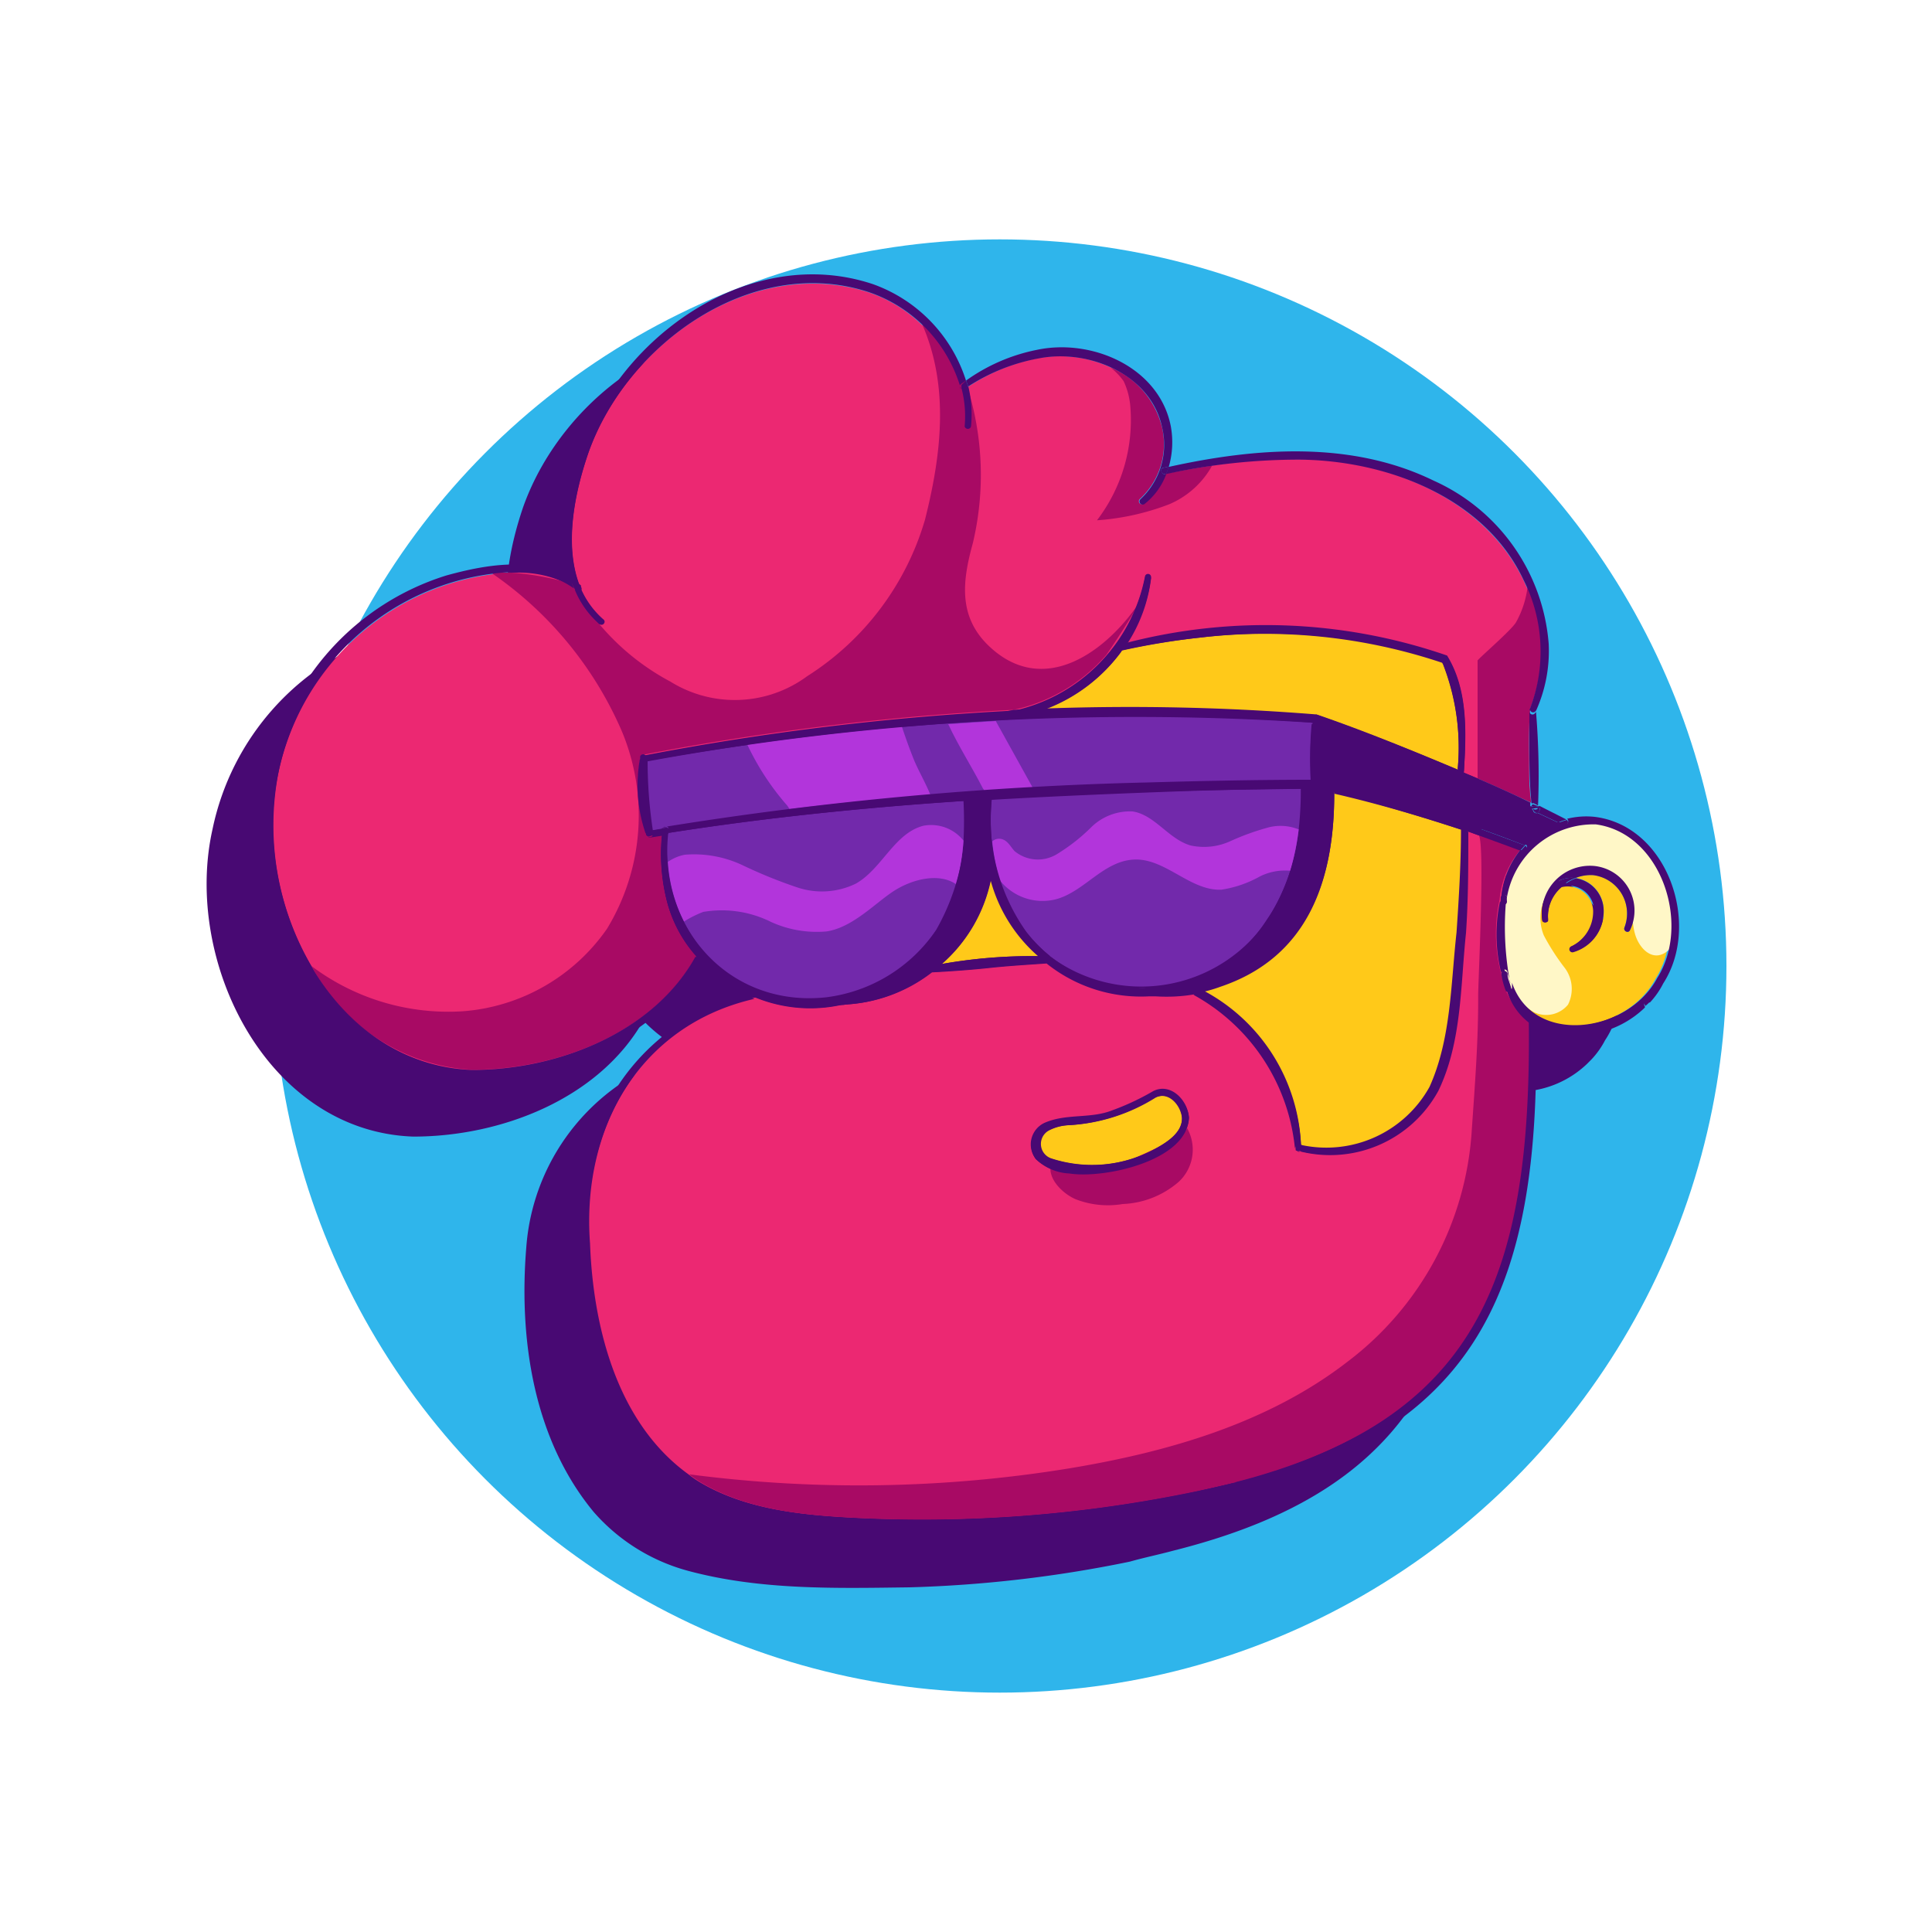 <svg xmlns="http://www.w3.org/2000/svg" viewBox="0 0 100 100">
  <title>profile_12</title>
  <g style="isolation: isolate">
    <g id="ea64a1a9-ba23-44aa-b06f-1a09c2bed029" data-name="layer 1">
      <g>
        <circle cx="51.75" cy="50" r="37.61" fill="#2fb5eb"/>
        <path d="M60.7,80.27l.39-.1c12.6-3.28,15.65-10.73,15.39-24.1a5.19,5.19,0,0,0,5.66-1l.23-.23h0a4.42,4.42,0,0,0,.71-1c2-3,.25-8.16-3.55-8.63a4.07,4.07,0,0,0-1.44.17s0,0,0,0l-1.45-.7,0,0a37.87,37.87,0,0,0-.12-4.88,7.74,7.74,0,0,0,.67-3.49,10.09,10.09,0,0,0-5.93-8.45c-4.28-2.1-9.22-1.72-13.73-.72a4.57,4.57,0,0,0,.09-2.08C57,22,53.49,20.52,50.67,21.13A9.36,9.36,0,0,0,47,22.71a7.74,7.74,0,0,0-4.84-5c-6.31-2.12-13,2.63-15.09,8.56-.68,2-1.21,4.6-.55,6.72-1.9-1.17-4.37-.73-6.42-.17A13.47,13.47,0,0,0,11,42.92c-1.53,6.81,2.8,15.64,10.39,15.91,4.55,0,9.6-1.95,11.91-6a8,8,0,0,0,2.32,1.67,11.25,11.25,0,0,0-8.38,10.07c-.39,4.74.37,9.92,3.49,13.69a9.91,9.91,0,0,0,4.9,3.05c3.73,1,7.62.9,11.45.85a65.2,65.2,0,0,0,11.4-1.33C59.22,80.62,60,80.46,60.7,80.27Z" fill="#480973"/>
        <g>
          <path d="M82.51,42.71c3.42.46,4.93,5.2,3.18,7.95-1.51,2.86-6.41,3.54-7.52.24A15.46,15.46,0,0,1,78,46.5a.13.13,0,0,0,0-.06A4.55,4.55,0,0,1,82.51,42.71Zm1.86,5.43a2.32,2.32,0,0,0-1.87-3.32,2.49,2.49,0,0,0-2.68,2.8c0,.19.35.15.31,0a2,2,0,0,1,.7-1.7h0a1.32,1.32,0,0,1,1.63,1.2A2,2,0,0,1,81.3,49a.16.16,0,0,0,.12.29A2.18,2.18,0,0,0,83,47a1.71,1.71,0,0,0-1.45-1.56,2.1,2.1,0,0,1,.93-.15A2,2,0,0,1,84.08,48C84,48.2,84.29,48.33,84.37,48.14Z" fill="#ffc919"/>
          <path d="M79.14,39.26c0,.76,0,1.53.11,2.28-.92-.43-1.84-.85-2.77-1.25L75.77,40c.11-2,.22-4.28-.87-6a28.73,28.73,0,0,0-16.58-.64,8,8,0,0,0,1.26-3.43.16.16,0,0,0-.31-.05,7.86,7.86,0,0,1-.5,1.65,1.92,1.92,0,0,1-.14.33,8.41,8.41,0,0,1-1.37,2.11,8.79,8.79,0,0,1-4.79,2.84,137.65,137.65,0,0,0-19.21,2.33.17.17,0,0,0-.11.09.14.14,0,0,0,0,.06v0a7.69,7.69,0,0,0,.3,3.95,0,0,0,0,0,0,0,.16.16,0,0,0,.17.1l.64-.1a9.86,9.86,0,0,0,.22,3.33,6.86,6.86,0,0,0,1.56,3c-2.23,4-7.26,5.88-11.66,5.87A10.06,10.06,0,0,1,16.12,50a14.44,14.44,0,0,1-1.71-10A13.08,13.08,0,0,1,25.52,29.72a8.32,8.32,0,0,1,1.12-.08h.09a5.71,5.71,0,0,1,2.11.35,3.22,3.22,0,0,1,.9.51A4.74,4.74,0,0,0,31,32.3l0,0h0c.15.06.31-.17.15-.28a4.52,4.52,0,0,1-1.13-1.64l0,0c-.85-2.12-.29-4.85.43-6.94,2-5.68,8.49-10.26,14.54-8.3a7.34,7.34,0,0,1,2.69,1.64,7.14,7.14,0,0,1,2,3.2.14.14,0,0,0,0,.13,5.7,5.7,0,0,1,.17,2,.17.17,0,0,0,.33,0,6.6,6.6,0,0,0,0-1.54,4.94,4.94,0,0,0-.1-.53,10,10,0,0,1,3.65-1.5,6.21,6.21,0,0,1,3.72.46,4.51,4.51,0,0,1,2.67,3.15A3.85,3.85,0,0,1,59,25.82a.16.16,0,1,0,.21.25,3.53,3.53,0,0,0,1.12-1.55q1.18-.24,2.37-.42a28.69,28.69,0,0,1,4.53-.33c4.54,0,9.57,2,11.62,6.25.06.12.11.25.17.37a8.11,8.11,0,0,1,.13,6.32.14.14,0,0,0,0,.07C79.13,37.6,79.13,38.43,79.14,39.26Z" fill="#ec2872"/>
          <path d="M79.17,52.85A3.23,3.23,0,0,1,78,51.27l0-.06a8.24,8.24,0,0,1-.3-4.56s0,0,0,0A4.59,4.59,0,0,1,78.69,44c-.73-.28-1.46-.54-2.2-.78l-.54-.2c0,1.75,0,3.5-.12,5.24-.29,2.74-.21,5.64-1.43,8.17a6.38,6.38,0,0,1-7.26,3.11.08.08,0,0,1-.07,0s0,0,0-.07,0,0,0,0a10.21,10.21,0,0,0-5.26-8,8.63,8.63,0,0,1-2,.1l-.32,0a7.82,7.82,0,0,1-5.32-1.7c-1,.07-2,.13-2.93.23s-2,.18-3,.23A8,8,0,0,1,43.62,52a7.51,7.51,0,0,1-4.53-.37c-6,1.37-9,6.82-8.55,12.73.16,4.35,1.41,9.28,5.08,11.94a5.22,5.22,0,0,0,.54.38c2.43,1.47,5.37,1.74,8.16,1.88a69.49,69.49,0,0,0,17-1.27c.9-.18,1.75-.37,2.57-.57h0a26.9,26.9,0,0,0,6.63-2.56c6.84-3.89,8.66-10.5,8.6-20.71v-.61ZM54.06,58.12c1.13-.5,2.37-.2,3.51-.65a13,13,0,0,0,2.13-1c.9-.44,1.77.47,1.84,1.36-.1,2.22-4.39,3.15-6.18,2.87A2.67,2.67,0,0,1,53.62,60,1.23,1.23,0,0,1,54.06,58.12Z" fill="#ec2872"/>
          <path d="M75.62,42.94c0,1.78-.11,3.55-.23,5.32-.3,2.68-.28,5.52-1.4,8a6.11,6.11,0,0,1-6.65,3,9.51,9.51,0,0,0-5.07-8,6.82,6.82,0,0,0,.88-.26c4.6-1.52,5.93-5.55,5.91-10C71.27,41.59,73.46,42.23,75.62,42.94Z" fill="#ffc919"/>
          <path d="M74.66,34.31a11.91,11.91,0,0,1,.79,5.52c-2.4-1-4.82-2-7.3-2.85h0a121.08,121.08,0,0,0-14-.31,8.64,8.64,0,0,0,3.93-3A37.28,37.28,0,0,1,62.13,33,28.91,28.91,0,0,1,74.66,34.31Z" fill="#ffc919"/>
          <path d="M67.84,40.4c-2.82,0-5.65.06-8.47.14-2,.07-3.93.15-5.9.26L51,41l-2.79.2c-2.43.2-4.87.43-7.29.73-2.13.27-4.26.58-6.37.94h0a.15.15,0,0,0-.17,0h0l-.59.1a24,24,0,0,1-.27-3.59c1.74-.31,3.47-.58,5.22-.83,2.66-.38,5.34-.69,8-.93.78-.06,1.56-.13,2.34-.18l2.46-.16a128.22,128.22,0,0,1,16.4.12A15.94,15.94,0,0,0,67.84,40.4Z" fill="#7229ab"/>
          <path d="M67.33,40.83a18.47,18.47,0,0,1-.11,2.1,12.69,12.69,0,0,1-.44,2.14,9,9,0,0,1-1.23,2.56,7.65,7.65,0,0,1-12.46.59,8.33,8.33,0,0,1-1.38-2.7,10.89,10.89,0,0,1-.38-2,11.9,11.9,0,0,1,0-2.15c2.69-.16,5.39-.28,8.09-.38S64.85,40.87,67.33,40.83Z" fill="#7229ab"/>
          <path d="M61.18,57.88c0,.73-.74,1.22-1.33,1.55a6.8,6.8,0,0,1-5.48.53.79.79,0,0,1-.1-1.46,2.5,2.5,0,0,1,1-.26,9.4,9.4,0,0,0,4.5-1.43C60.53,56.46,61.13,57.26,61.18,57.88Z" fill="#ffc919"/>
          <path d="M53.73,49.49a26.78,26.78,0,0,0-5,.41,7.91,7.91,0,0,0,2.54-4.35A7.94,7.94,0,0,0,53.73,49.49Z" fill="#ffc919"/>
          <path d="M49.87,43.51a11.36,11.36,0,0,1-.38,2.26,7.79,7.79,0,0,1-6.74,5.9,7.19,7.19,0,0,1-7.38-4,8,8,0,0,1-.83-3.09,10.25,10.25,0,0,1,0-1.46c5.08-.8,10.2-1.32,15.33-1.66A19.46,19.46,0,0,1,49.87,43.51Z" fill="#7229ab"/>
          <path d="M59.26,30.74c-.2.35-.42.71-.63,1.05-.44.72-.89,1.42-1.37,2.11a8.79,8.79,0,0,1-4.79,2.84,137.65,137.65,0,0,0-19.21,2.33.17.17,0,0,0-.11.09.14.14,0,0,0,0,.06v0a7.69,7.69,0,0,0,.3,3.95,0,0,0,0,0,0,0,.16.16,0,0,0,.17.1l.64-.1a9.86,9.86,0,0,0,.22,3.33,6.86,6.86,0,0,0,1.56,3c-2.23,4-7.26,5.88-11.66,5.87A10.06,10.06,0,0,1,16.12,50,11.78,11.78,0,0,0,24,52.34a10,10,0,0,0,7.42-4.27,11.29,11.29,0,0,0,.75-10.26,19.13,19.13,0,0,0-6.64-8.09l-.07-.06a6.7,6.7,0,0,1,1.26,0h0a14.73,14.73,0,0,1,2.11.35l.75.16a10.61,10.61,0,0,0,1.48,2.18,12.41,12.41,0,0,0,3.64,2.93A6.31,6.31,0,0,0,41.78,35a14.36,14.36,0,0,0,6.1-8.11c.84-3.34,1.27-6.87-.15-10.11q-.12-.29-.27-.57A7,7,0,0,1,50,19.78c.08.26.16.53.23.79a15.24,15.24,0,0,1,.12,7.56c-.53,1.92-.78,3.79.86,5.33,2.71,2.55,5.81.45,7.57-2C59,31.23,59.1,31,59.26,30.74Z" fill="#a80a64"/>
          <path d="M62.74,24.1a4.59,4.59,0,0,1-2.22,2,12.85,12.85,0,0,1-3.74.83,8.54,8.54,0,0,0,1.73-5.83,3.8,3.8,0,0,0-.35-1.37,3.39,3.39,0,0,0-.67-.7,4.51,4.51,0,0,1,2.67,3.15A3.85,3.85,0,0,1,59,25.82a.16.16,0,1,0,.21.25,3.53,3.53,0,0,0,1.12-1.55Q61.55,24.28,62.74,24.1Z" fill="#a80a64"/>
          <path d="M79.17,52.87v.59c.06,10.21-1.76,16.82-8.6,20.71a26.9,26.9,0,0,1-6.63,2.56h0c-.82.2-1.67.39-2.57.57a69.49,69.49,0,0,1-17,1.27c-2.79-.14-5.73-.41-8.16-1.88a5.22,5.22,0,0,1-.54-.38A67.67,67.67,0,0,0,55.36,76c5.12-.85,10.28-2.34,14.39-5.52a16.27,16.27,0,0,0,6.43-12c.16-2.33.34-4.59.33-6.95,0-.8.38-8.21,0-8.34.74.24,1.47.5,2.2.78a4.59,4.59,0,0,0-1.09,2.59s0,0,0,0a8.24,8.24,0,0,0,.3,4.56l0,.06a3.23,3.23,0,0,0,1.22,1.58Z" fill="#a80a64"/>
          <path d="M79.14,39.26c0,.76,0,1.53.11,2.28-.92-.43-1.84-.85-2.77-1.25,0-2,0-4.07,0-6.1,0-.07,1.8-1.61,2-2a5,5,0,0,0,.59-1.84,8.11,8.11,0,0,1,.13,6.32.14.14,0,0,0,0,.07C79.13,37.6,79.13,38.43,79.14,39.26Z" fill="#a80a64"/>
          <path d="M55.67,62.07a4.6,4.6,0,0,0,2.44.25A4.7,4.7,0,0,0,61,61.18a2.27,2.27,0,0,0,.42-2.83c.25.34-2.93,1.72-3.23,1.8a9.13,9.13,0,0,1-3.79.11C54.2,61,55,61.78,55.67,62.07Z" fill="#a80a64"/>
          <path d="M49.87,43.51a11.36,11.36,0,0,1-.38,2.26c-.9-.62-2.32-.26-3.29.39S44.12,48,42.79,48.21a5.7,5.7,0,0,1-2.88-.49,5.72,5.72,0,0,0-3.51-.52,5.71,5.71,0,0,0-1,.5,8,8,0,0,1-.83-3.09,2.28,2.28,0,0,1,.88-.37,5.88,5.88,0,0,1,3,.55,24.81,24.81,0,0,0,2.84,1.15,4,4,0,0,0,3-.2c1.36-.76,2-2.62,3.51-3A2.14,2.14,0,0,1,49.87,43.51Z" fill="#b235db"/>
          <path d="M67.22,42.93a12.69,12.69,0,0,1-.44,2.14,2.92,2.92,0,0,0-1.56.29,5.89,5.89,0,0,1-2,.69c-1.61.07-2.89-1.62-4.5-1.56s-2.59,1.67-4.08,2.06a2.82,2.82,0,0,1-2.9-1,10.89,10.89,0,0,1-.38-2,.52.52,0,0,1,.52-.11c.29.09.43.39.63.61a1.89,1.89,0,0,0,2.18.17,9.67,9.67,0,0,0,1.83-1.44A2.86,2.86,0,0,1,58.62,42c1.15.17,1.86,1.43,3,1.76a3.27,3.27,0,0,0,2.06-.22,13,13,0,0,1,2-.72A2.51,2.51,0,0,1,67.22,42.93Z" fill="#b235db"/>
          <path d="M48.16,41.15c-2.43.2-4.87.43-7.29.73h0l-.12-.18a13.5,13.5,0,0,1-2.07-3.16c2.66-.38,5.34-.69,8-.93.19.57.39,1.13.61,1.68S47.91,40.52,48.16,41.15Z" fill="#b235db"/>
          <path d="M53.47,40.8,51,41l-.14-.22c-.56-1.09-1.26-2.18-1.78-3.3l2.46-.16Z" fill="#b235db"/>
          <path d="M82.75,42.61a4.76,4.76,0,0,1,2.8,1.81,5.85,5.85,0,0,1,1.09,4.23,1,1,0,0,1-.76.79c-.55.1-1-.41-1.2-.94s-.15-1.1-.32-1.63a2.36,2.36,0,1,0-4.45,1.55A11.46,11.46,0,0,0,81,50.11,1.81,1.81,0,0,1,81.16,52a1.46,1.46,0,0,1-1.82.36,3,3,0,0,1-1.27-1.54,7.48,7.48,0,0,1,.71-6.54A3.73,3.73,0,0,1,82.75,42.61Z" fill="#fff7c7" style="mix-blend-mode: overlay"/>
          <g>
            <path d="M82.54,42.28c3.8.47,5.51,5.59,3.55,8.62a4.23,4.23,0,0,1-.7,1s0,0,0,0a.16.16,0,0,0-.25.2l0,.05a5.14,5.14,0,0,1-5.65,1v-.18a.18.18,0,0,0-.17-.17.17.17,0,0,0-.16.15A3.23,3.23,0,0,1,78,51.27a.15.15,0,0,0,.13,0,.16.16,0,0,0,.13-.19,1.7,1.7,0,0,0,0-.22c1.11,3.3,6,2.62,7.52-.24,1.75-2.75.24-7.49-3.18-7.95A4.55,4.55,0,0,0,78,46.44a.16.16,0,0,0-.31,0,1,1,0,0,0,0,.17A4.59,4.59,0,0,1,78.69,44l.14,0c.2.08.3-.23.11-.3a0,0,0,0,0,0,0,4.78,4.78,0,0,1,1.74-1.17l.27.12c.18.09.3-.17.16-.27A4.12,4.12,0,0,1,82.54,42.28Z" fill="#480973"/>
            <path d="M85.39,51.86h0a2.4,2.4,0,0,1-.24.22l0-.05a.16.16,0,0,1,.25-.2S85.37,51.86,85.39,51.86Z" fill="#480973"/>
            <path d="M82.5,44.82a2.32,2.32,0,0,1,1.87,3.32c-.08.19-.36.06-.29-.13a2,2,0,0,0-1.61-2.71,2.1,2.1,0,0,0-.93.15,1.42,1.42,0,0,0-.78.11c-.16.06-.09.31.07.31a2,2,0,0,0-.7,1.7c0,.2-.28.24-.31,0A2.49,2.49,0,0,1,82.5,44.82Z" fill="#480973"/>
            <path d="M83,47a2.18,2.18,0,0,1-1.57,2.26A.16.16,0,0,1,81.3,49a2,2,0,0,0,1.21-1.92,1.32,1.32,0,0,0-1.63-1.2h0a1.93,1.93,0,0,1,.7-.42A1.71,1.71,0,0,1,83,47Z" fill="#480973"/>
            <path d="M80.76,45.56a1.42,1.42,0,0,1,.78-.11,1.93,1.93,0,0,0-.7.42h0C80.67,45.87,80.6,45.62,80.76,45.56Z" fill="#480973"/>
            <path d="M81.1,42.44c.14.1,0,.36-.16.27l-.27-.12A3.66,3.66,0,0,1,81.1,42.44Z" fill="#480973"/>
            <path d="M81.08,42.42l0,0a3.66,3.66,0,0,0-.43.15l-1.08-.51a.13.13,0,0,0,.11-.1.13.13,0,0,0,0-.15.69.69,0,0,0,0-.1Z" fill="#480973"/>
            <path d="M79.59,42.08l1.08.51a4.78,4.78,0,0,0-1.74,1.17c-1-.39-2.05-.78-3.09-1.13a65.33,65.33,0,0,0-7.64-2.2,18.15,18.15,0,0,0,0-3c2.33.82,4.79,1.77,7.22,2.79a.13.13,0,0,0,.14.06c1.28.54,2.54,1.09,3.79,1.67h0A.18.18,0,0,0,79.59,42.08Z" fill="#480973"/>
            <path d="M80.16,33.32a7.54,7.54,0,0,1-.66,3.48v0a.17.17,0,0,0-.33,0,.14.14,0,0,1,0-.07,8.22,8.22,0,0,0-.3-6.69c-2-4.29-7.08-6.21-11.62-6.25a32.19,32.19,0,0,0-6.9.75,2.72,2.72,0,0,0,.13-.37h0c4.51-1,9.45-1.38,13.73.71A10.12,10.12,0,0,1,80.16,33.32Z" fill="#480973"/>
            <path d="M79.67,41.83a.13.13,0,0,1,0,.15.13.13,0,0,1-.11.1L79.4,42a.88.88,0,0,0-.06-.1.11.11,0,0,1,0-.06.17.17,0,0,0,.29-.05l.05,0Z" fill="#480973"/>
            <path d="M79.67,41.83l0,0-.05,0s0,0,0,0h0l-.26,0a1.15,1.15,0,0,1,0-.19.3.3,0,0,0,.08,0,.15.15,0,0,0-.06.09l.34,0h0A.69.69,0,0,1,79.67,41.83Z" fill="#480973"/>
            <path d="M79.65,41.81l-.05,0Z" fill="#480973"/>
            <path d="M79.5,36.8a39.92,39.92,0,0,1,.11,4.89.14.14,0,0,0,0-.06.19.19,0,0,0-.26-.05.3.3,0,0,1-.08,0c-.08-.75-.1-1.52-.11-2.28s0-1.66,0-2.48a.18.18,0,0,0,.1.15.16.16,0,0,0,.21-.09A.05.05,0,0,0,79.5,36.8Z" fill="#480973"/>
            <path d="M79.63,41.73h0v0Z" fill="#480973"/>
            <path d="M79.61,41.69v0l-.28-.14a.19.19,0,0,1,.26.05A.14.14,0,0,1,79.61,41.69Z" fill="#480973"/>
            <path d="M79.61,41.72l-.34,0a.15.15,0,0,1,.06-.09Z" fill="#480973"/>
            <path d="M79.6,41.79l-.06,0h0Z" fill="#480973"/>
            <path d="M79.51,41.78h0l0,0,0,0Zm-.2.06a.11.11,0,0,0,0,.06.88.88,0,0,1,.06.1c-1.25-.58-2.51-1.13-3.79-1.67a.14.14,0,0,0,.15-.14,1.62,1.62,0,0,0,0-.22c1.17.5,2.33,1,3.48,1.57a1.15,1.15,0,0,0,0,.19l.26,0h0l.06,0A.17.17,0,0,1,79.31,41.84Z" fill="#480973"/>
            <path d="M79.6,41.79l0,0S79.59,41.77,79.6,41.79Z" fill="#480973"/>
            <path d="M79.59,42.08A.18.18,0,0,1,79.4,42h0Z" fill="#480973"/>
            <path d="M79.5,53.05c.25,13.37-2.79,20.83-15.39,24.11l0-.26c0-.13-.12-.19-.21-.17,12.54-3.22,15.38-10.55,15.23-23.86v0A2.23,2.23,0,0,0,79.5,53.05Z" fill="#480973"/>
            <path d="M79.51,41.78h0Z" fill="#480973"/>
            <path d="M79.5,52.87v.18a2.23,2.23,0,0,1-.33-.2.17.17,0,0,1,.16-.15A.18.18,0,0,1,79.5,52.87Z" fill="#480973"/>
            <path d="M79.5,36.77v0a.05.05,0,0,1,0,0,.16.16,0,0,1-.21.09.18.18,0,0,1-.1-.15A.17.17,0,0,1,79.5,36.77Z" fill="#480973"/>
            <path d="M79.47,41.79l0,0Z" fill="#480973"/>
            <path d="M78.94,43.77c.19.07.09.38-.11.3l-.14,0c.08-.09.15-.18.24-.27A0,0,0,0,1,78.94,43.77Z" fill="#480973"/>
            <path d="M78.93,43.76c-.09.09-.16.18-.24.27-.91-.34-1.82-.67-2.74-1v-.27a.17.17,0,0,0-.11-.15h0C76.88,43,77.91,43.37,78.93,43.76Z" fill="#480973"/>
            <path d="M78.21,51.12a.16.16,0,0,1-.13.19.15.15,0,0,1-.13,0,4,4,0,0,1-.24-.89.16.16,0,0,1,.32,0c0,.2.09.39.14.56A1.7,1.7,0,0,1,78.21,51.12Z" fill="#480973"/>
            <path d="M78.17,50.9c0-.17-.1-.36-.14-.56a.16.16,0,0,0-.32,0,4,4,0,0,0,.24.89l0-.06a8.24,8.24,0,0,1-.3-4.56.16.16,0,0,0,.32,0,.91.91,0,0,1,0-.23.13.13,0,0,1,0,.06A15.46,15.46,0,0,0,78.17,50.9Z" fill="#480973"/>
            <path d="M78,46.44a.91.91,0,0,0,0,.23.16.16,0,0,1-.32,0s0,0,0,0a1,1,0,0,1,0-.17A.16.16,0,0,1,78,46.44Z" fill="#480973"/>
            <path d="M76,43.05c0,1.75,0,3.5-.12,5.24-.29,2.74-.21,5.64-1.43,8.17a6.38,6.38,0,0,1-7.26,3.11.08.08,0,0,1-.07,0,.16.16,0,0,0,.27-.12v-.12a6.11,6.11,0,0,0,6.65-3c1.12-2.47,1.1-5.31,1.4-8,.12-1.77.2-3.54.23-5.32Z" fill="#480973"/>
            <path d="M76,42.78v.27l-.33-.11v-.16a.17.17,0,0,1,.33,0Z" fill="#480973"/>
            <path d="M75.84,42.63h0a.17.17,0,0,0-.22.15v.16c-2.16-.71-4.35-1.35-6.56-1.86v-.23a.17.17,0,0,0-.33,0,1,1,0,0,1,0,.17L68,40.83h-.31v-.18a.16.16,0,0,0-.16-.15.17.17,0,0,0-.17.16v.17c-2.48,0-5.37.09-7.95.19s-5.4.22-8.09.38v-.08a.16.16,0,0,0-.32,0,.57.57,0,0,1,0,.13l-.73,0a.16.16,0,0,0-.32,0c-5.13.34-10.25.86-15.33,1.66a.88.88,0,0,1,0-.16.17.17,0,0,0-.1-.17,183.19,183.19,0,0,1,24.87-2.28c2.82-.08,5.65-.14,8.47-.14,0,.07,0,.14,0,.21a.16.16,0,0,0,.14.14.17.17,0,0,0,.19-.13,1.23,1.23,0,0,1,0-.19A65.33,65.33,0,0,1,75.84,42.63Z" fill="#480973"/>
            <path d="M74.9,33.93c1.09,1.76,1,4,.87,6l-.32-.14a11.91,11.91,0,0,0-.79-5.52l.08,0-.12-.11a.59.59,0,0,0,0,.08A28.91,28.91,0,0,0,62.13,33a37.28,37.28,0,0,0-4.08.66c.09-.13.19-.26.27-.39A28.73,28.73,0,0,1,74.9,33.93Z" fill="#480973"/>
            <path d="M75.77,40a1.62,1.62,0,0,1,0,.22.14.14,0,0,1-.15.14l-.14-.06a.14.14,0,0,1,0-.09c0-.12,0-.24,0-.35Z" fill="#480973"/>
            <path d="M75.61,40.33a.13.13,0,0,1-.14-.06Z" fill="#480973"/>
            <path d="M75.44,40.18a.14.14,0,0,0,0,.09c-2.43-1-4.89-2-7.22-2.79a2.83,2.83,0,0,1,0-.29.16.16,0,0,0-.11-.14l0-.07c2.48.87,4.9,1.82,7.3,2.85C75.45,39.94,75.44,40.06,75.44,40.18Z" fill="#480973"/>
            <path d="M74.74,34.34l-.08,0a.59.59,0,0,1,0-.08Z" fill="#480973"/>
            <path d="M69.06,41.08c0,4.43-1.31,8.46-5.91,10a6.82,6.82,0,0,1-.88.26l-.41-.21a.16.16,0,0,0-.15.29s0,0,0,0a8.63,8.63,0,0,1-2,.1,8.2,8.2,0,0,0,2.37-.62,8.5,8.5,0,0,0,4.21-2.45c1.91-2,2.17-4.83,2.35-7.46A2.37,2.37,0,0,1,69.06,41.08Z" fill="#480973"/>
            <path d="M69.06,40.85v.23a2.37,2.37,0,0,0-.34-.08,1,1,0,0,0,0-.17A.17.17,0,0,1,69.06,40.85Z" fill="#480973"/>
            <path d="M68,40.83l.75.17c-.18,2.63-.44,5.48-2.35,7.46a8.5,8.5,0,0,1-4.21,2.45,8.94,8.94,0,0,0,5.21-6.51,15.29,15.29,0,0,0,.29-3.57Z" fill="#480973"/>
            <path d="M68.25,37.48a18.15,18.15,0,0,1,0,3l-.14,0h-.22a15.94,15.94,0,0,1,0-3l.16,0Z" fill="#480973"/>
            <path d="M68.23,37.19a2.83,2.83,0,0,0,0,.29l-.2-.07-.16,0a1.65,1.65,0,0,1,0-.21.16.16,0,0,1,.21-.13A.16.16,0,0,1,68.23,37.19Z" fill="#480973"/>
            <path d="M68.2,40.43a1.23,1.23,0,0,0,0,.19.17.17,0,0,1-.19.13.16.16,0,0,1-.14-.14c0-.07,0-.14,0-.21h.22Z" fill="#480973"/>
            <path d="M68.15,37l0,.07a.16.16,0,0,0-.21.13,1.65,1.65,0,0,0,0,.21,140,140,0,0,0-34.44,2v-.13a.16.16,0,0,0-.3-.08.17.17,0,0,1,.11-.09,137.65,137.65,0,0,1,19.21-2.33l-.39.07a.16.16,0,0,0,0,.32,7.2,7.2,0,0,0,2-.47,121.08,121.08,0,0,1,14,.31Z" fill="#480973"/>
            <path d="M67.66,40.83a15.29,15.29,0,0,1-.29,3.57,8.94,8.94,0,0,1-5.21,6.51,8.79,8.79,0,0,1-3.15.22.16.16,0,0,0,0,.31,7.8,7.8,0,0,0,.83.09l-.32,0a7.82,7.82,0,0,1-5.32-1.7h.1a.16.16,0,0,0,.15-.15.18.18,0,0,0-.09-.17l0,0a7.91,7.91,0,0,0,11.21-1.85,11.64,11.64,0,0,0,1.78-6.8Z" fill="#480973"/>
            <path d="M67.66,40.65v.18h-.33v-.17a.17.17,0,0,1,.17-.16A.16.16,0,0,1,67.66,40.65Z" fill="#480973"/>
            <path d="M67.34,59.41a.16.16,0,0,1-.27.12s0,0,0-.07a.17.17,0,0,1,.2-.2l.11,0Z" fill="#480973"/>
            <path d="M67.34,59.29l-.11,0a.17.17,0,0,0-.2.2s0,0,0,0a10.21,10.21,0,0,0-5.26-8l.51-.11A9.51,9.51,0,0,1,67.34,59.29Z" fill="#480973"/>
            <path d="M63.94,76.73c.09,0,.23,0,.21.17l0,.26-.4.1a3.31,3.31,0,0,0,.12-.42.15.15,0,0,1,.09-.1Z" fill="#480973"/>
            <path d="M63.92,76.74a.15.15,0,0,0-.09.1,3.31,3.31,0,0,1-.12.42c-.72.18-1.48.35-2.27.5A64.16,64.16,0,0,1,50,79.1c-3.83,0-7.71.18-11.45-.85a10,10,0,0,1-4.89-3c-3.13-3.77-3.88-9-3.49-13.69a11.24,11.24,0,0,1,8.38-10.07c.16.07.33.15.5.21-6,1.37-9,6.82-8.55,12.73.17,4.56,1.54,9.76,5.62,12.32,2.43,1.47,5.37,1.74,8.16,1.88a69.49,69.49,0,0,0,17-1.27C62.25,77.13,63.1,76.94,63.92,76.74Z" fill="#480973"/>
            <path d="M61.86,51.11l.41.21-.51.11s0,0,0,0A.16.16,0,0,1,61.86,51.11Z" fill="#480973"/>
            <path d="M60.6,22.06a4.61,4.61,0,0,1-.1,2.09h0l-.27.06c-.21,0-.13.37.06.32h.08a3.53,3.53,0,0,1-1.12,1.55.16.16,0,1,1-.21-.25,3.85,3.85,0,0,0,1.12-3.67c-.56-2.77-3.8-4.12-6.39-3.61A10,10,0,0,0,50.12,20L50,19.7a9.46,9.46,0,0,1,3.66-1.59C56.51,17.5,60,19,60.6,22.06Z" fill="#480973"/>
            <path d="M60.23,24.21l.27-.06a2.72,2.72,0,0,1-.13.37h-.08C60.1,24.58,60,24.25,60.23,24.21Z" fill="#480973"/>
            <path d="M59,51.13a8.79,8.79,0,0,0,3.15-.22,8.2,8.2,0,0,1-2.37.62,7.8,7.8,0,0,1-.83-.09A.16.16,0,0,1,59,51.13Z" fill="#480973"/>
            <path d="M59.7,56.51c.9-.44,1.77.47,1.84,1.36-.1,2.22-4.39,3.15-6.18,2.87A2.67,2.67,0,0,1,53.62,60a1.24,1.24,0,0,1,.44-1.85c1.13-.49,2.37-.19,3.51-.64A13,13,0,0,0,59.7,56.51Zm.15,2.92c.59-.33,1.35-.82,1.33-1.55s-.65-1.42-1.36-1.07a9.4,9.4,0,0,1-4.5,1.43,2.5,2.5,0,0,0-1,.26.79.79,0,0,0,.1,1.46A6.8,6.8,0,0,0,59.85,59.43Z" fill="#480973"/>
            <path d="M59.27,29.81a.16.16,0,0,1,.31.05,8,8,0,0,1-1.26,3.43l-.49.11c-.2,0-.11.36.08.31l.14,0a8.64,8.64,0,0,1-3.93,3l-1.65.08A8.86,8.86,0,0,0,59.27,29.81Z" fill="#480973"/>
            <path d="M57.83,33.4l.49-.11c-.08.13-.18.26-.27.39l-.14,0C57.72,33.76,57.63,33.44,57.83,33.4Z" fill="#480973"/>
            <path d="M54.31,49.52a.18.18,0,0,1,.09.17.16.16,0,0,1-.15.15h-.1a5,5,0,0,1-.42-.36l.52,0Z" fill="#480973"/>
            <path d="M54.34,49.48l0,0h-.06l-.52,0a7.94,7.94,0,0,1-2.44-3.94,5.86,5.86,0,0,0,.12-.84.16.16,0,0,0-.31-.08A11.5,11.5,0,0,1,51,41.42l.33,0a10,10,0,0,0,1.8,6.82A7.85,7.85,0,0,0,54.34,49.48Z" fill="#480973"/>
            <path d="M53.73,49.49a5,5,0,0,0,.42.36c-1,.07-2,.13-2.93.23s-2,.18-3,.23a4.72,4.72,0,0,0,.5-.41A26.78,26.78,0,0,1,53.73,49.49Z" fill="#480973"/>
            <path d="M52.47,36.74l1.65-.08a7.2,7.2,0,0,1-2,.47.16.16,0,0,1,0-.32Z" fill="#480973"/>
            <path d="M51.1,44.63a.16.16,0,0,1,.31.08,5.86,5.86,0,0,1-.12.84,4,4,0,0,1-.11-.5C51.15,44.91,51.12,44.77,51.1,44.63Z" fill="#480973"/>
            <path d="M51,41.29a.16.16,0,0,1,.32,0v.08l-.33,0A.57.57,0,0,0,51,41.29Z" fill="#480973"/>
            <path d="M51.18,45.05a4,4,0,0,0,.11.5,7.91,7.91,0,0,1-2.54,4.35l-.62.1a.16.16,0,0,0,0,.32h.09A8,8,0,0,1,43.62,52,7.77,7.77,0,0,0,46,51.1h0a8.31,8.31,0,0,0,5.1-6.42s0,0,0,0C51.12,44.77,51.15,44.91,51.18,45.05Z" fill="#480973"/>
            <path d="M51.1,44.63s0,0,0,0A8.31,8.31,0,0,1,46,51.09a8.44,8.44,0,0,0,4.1-6,16.46,16.46,0,0,0,.15-3.57h0l.73,0A11.5,11.5,0,0,0,51.1,44.63Z" fill="#480973"/>
            <path d="M50.12,20a6.24,6.24,0,0,1,.14,2.07.17.17,0,0,1-.33,0,5.7,5.7,0,0,0-.17-2,.14.14,0,0,0,.21,0Z" fill="#480973"/>
            <path d="M50.23,41.48a16.46,16.46,0,0,1-.15,3.57,8.44,8.44,0,0,1-4.1,6h0a8.15,8.15,0,0,1-2.78.61.16.16,0,0,0,0,.32h.43a7.51,7.51,0,0,1-4.53-.37l.11,0a.16.16,0,0,0-.07-.32,3.27,3.27,0,0,0-.54.13,7.9,7.9,0,0,1-2.32-1.67l.13-.26c.11-.18-.2-.34-.28-.14l-.09.14a6.86,6.86,0,0,1-1.56-3,9.86,9.86,0,0,1-.22-3.33l.33-.06c-.54,4.91,3.15,9.06,8.17,8.52a8.08,8.08,0,0,0,5.69-3.48,11.46,11.46,0,0,0,1.47-6.7l.32,0Z" fill="#480973"/>
            <path d="M50.23,41.47l-.32,0a.16.16,0,0,1,.32,0Z" fill="#480973"/>
            <path d="M50.12,20l-.15.1a.14.14,0,0,1-.21,0,.5.5,0,0,0,0-.13.11.11,0,0,1,.06-.1L50,19.7Z" fill="#480973"/>
            <path d="M50,19.7l-.25.17a.11.11,0,0,0-.06.1A7.45,7.45,0,0,0,45,15.13c-6-2-12.53,2.62-14.54,8.3-.72,2.09-1.28,4.82-.43,6.94a.1.1,0,0,0,0-.05,3.73,3.73,0,0,0-.48-.33c-.67-2.11-.14-4.69.54-6.71,2.05-5.93,8.79-10.68,15.1-8.57A7.8,7.8,0,0,1,50,19.7Z" fill="#480973"/>
            <path d="M49.72,20a.5.5,0,0,1,0,.13A.14.14,0,0,1,49.72,20Z" fill="#480973"/>
            <path d="M48.13,50l.62-.1a4.72,4.72,0,0,1-.5.41h-.09A.16.16,0,0,1,48.13,50Z" fill="#480973"/>
            <path d="M46,51.1a7.77,7.77,0,0,1-2.34.92h-.43a.16.16,0,0,1,0-.32A8.15,8.15,0,0,0,46,51.1Z" fill="#480973"/>
            <path d="M39.13,51.31a.16.16,0,0,1,.07.32l-.11,0c-.17-.06-.34-.14-.5-.21A3.27,3.27,0,0,1,39.13,51.31Z" fill="#480973"/>
            <path d="M36.12,49.37c.08-.2.39,0,.28.14l-.13.26a2,2,0,0,1-.24-.26Z" fill="#480973"/>
            <path d="M36,49.51a2,2,0,0,0,.24.26c-2.32,4.1-7.37,6-11.92,6-7.59-.27-11.92-9.09-10.39-15.9a13.47,13.47,0,0,1,9.16-10.08c2.05-.57,4.52-1,6.43.16a4.45,4.45,0,0,0,.19.51,4.79,4.79,0,0,0-3.1-.86A13,13,0,0,0,14.41,40c-1.42,6.54,2.65,15.08,10,15.38C28.77,55.39,33.8,53.49,36,49.51Z" fill="#480973"/>
            <path d="M34.5,42.82a.17.17,0,0,1,.1.17.88.88,0,0,0,0,.16l-.33.06c0-.09,0-.17,0-.25a.15.15,0,0,1,0-.1h0l.17,0Z" fill="#480973"/>
            <path d="M34.49,42.82l-.17,0A.15.15,0,0,1,34.49,42.82Z" fill="#480973"/>
            <path d="M33.72,43l.59-.1a.15.15,0,0,0,0,.1c0,.08,0,.16,0,.25l-.64.1a.16.16,0,0,1-.17-.1.16.16,0,0,0,.16.08.16.16,0,0,0,.14-.18S33.72,43,33.72,43Z" fill="#480973"/>
            <path d="M33.74,43.11a.16.16,0,0,1-.14.18.16.16,0,0,1-.16-.08,0,0,0,0,1,0,0v0a.16.16,0,0,1,.13-.18l.16,0S33.74,43.06,33.74,43.11Z" fill="#480973"/>
            <path d="M33.72,43l-.16,0a.16.16,0,0,0-.13.18v0a7.69,7.69,0,0,1-.3-3.95h0a.16.16,0,0,0,.19.14l.13,0A24,24,0,0,0,33.72,43Z" fill="#480973"/>
            <path d="M33.45,39.24v.13l-.13,0a.16.16,0,0,1-.19-.14h0v0s0,0,0-.06A.16.16,0,0,1,33.45,39.24Z" fill="#480973"/>
            <path d="M33.15,39.16s0,0,0,.06A.14.14,0,0,1,33.15,39.16Z" fill="#480973"/>
            <path d="M31.22,32.05c.18.12,0,.39-.2.25a4.74,4.74,0,0,1-1.28-1.8l.08.06a.15.15,0,0,0,.23,0,.14.14,0,0,0,0-.13A4.52,4.52,0,0,0,31.22,32.05Z" fill="#480973"/>
            <path d="M30.09,30.41a.14.14,0,0,1,0,.13.15.15,0,0,1-.23,0l-.08-.06a4.45,4.45,0,0,1-.19-.51,3.73,3.73,0,0,1,.48.33.1.1,0,0,1,0,.05Z" fill="#480973"/>
          </g>
        </g>
      </g>
    </g>
  </g>
</svg>
